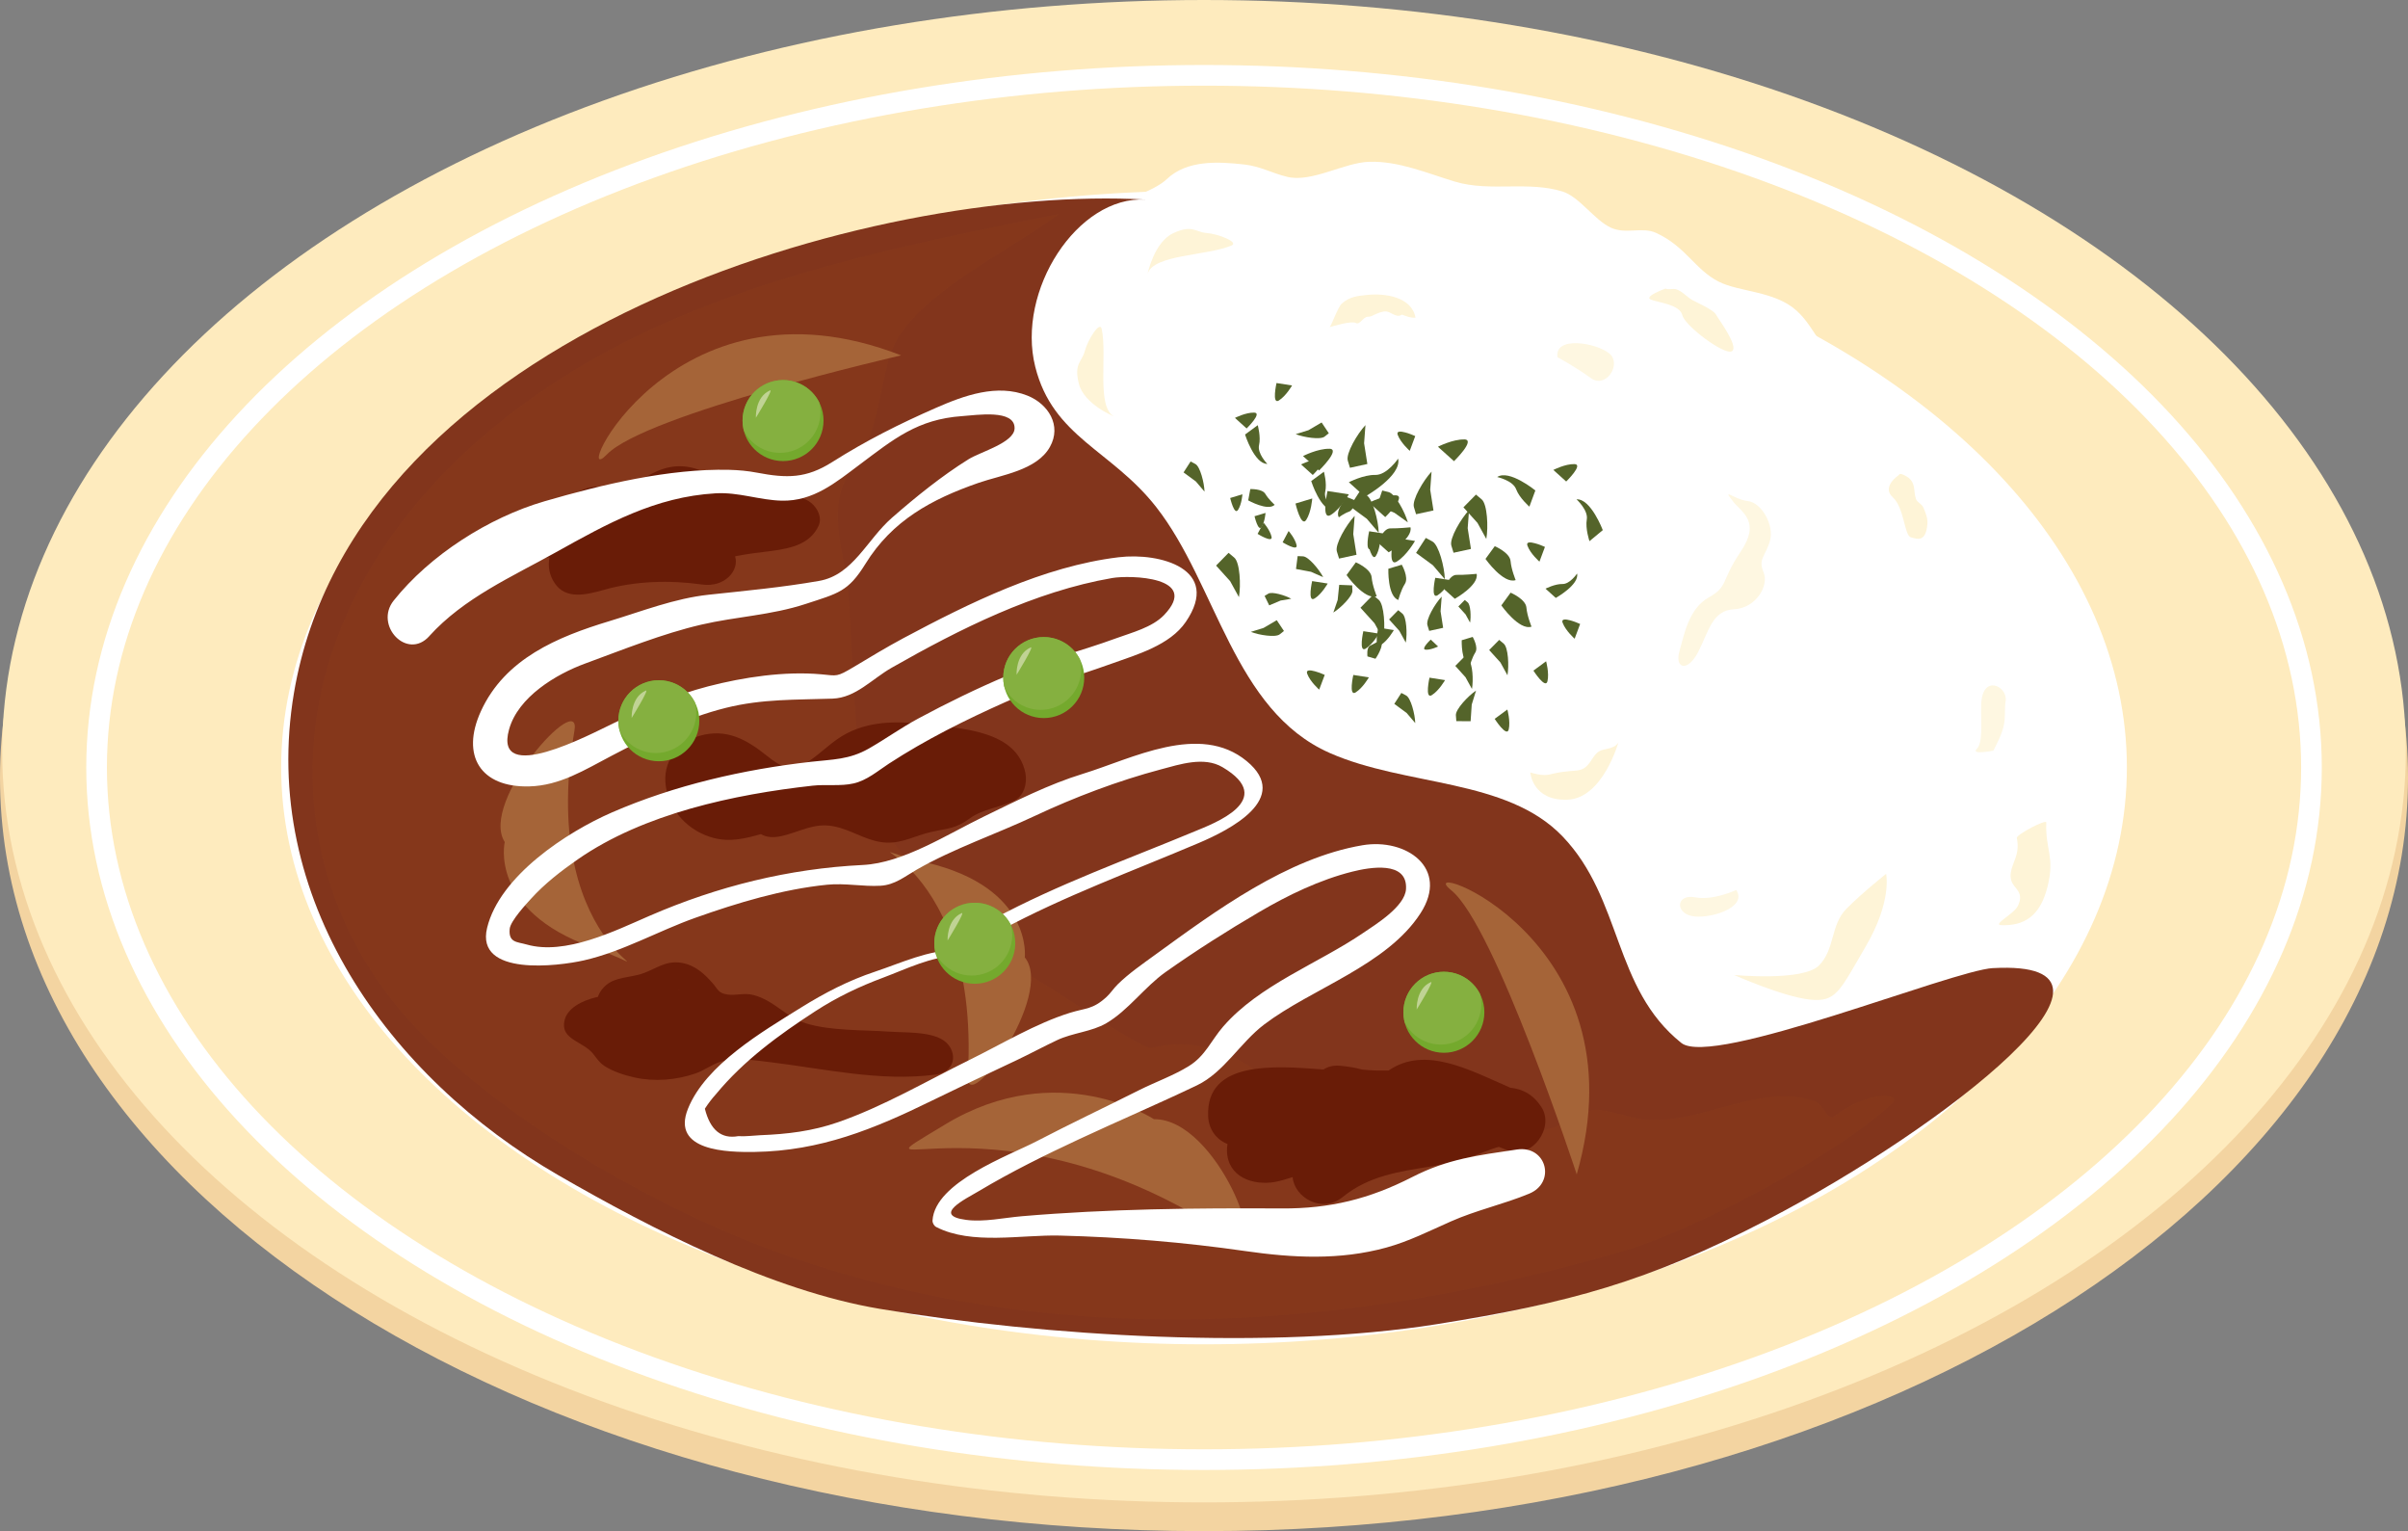 <?xml version="1.0" encoding="UTF-8"?>
<svg xmlns="http://www.w3.org/2000/svg" xmlns:xlink="http://www.w3.org/1999/xlink" viewBox="0 0 495.35 314.87">
  <rect x="0" y="0" width="495.35" height="314.87" fill="#808080" stroke="none"/>
  <defs>
    <style>
      .cls-1 {
        clip-path: url(#clippath);
      }

      .cls-2, .cls-3 {
        fill: none;
      }

      .cls-2, .cls-4, .cls-5, .cls-6, .cls-7, .cls-8, .cls-9, .cls-10, .cls-11, .cls-12, .cls-13, .cls-14, .cls-15 {
        stroke-width: 0px;
      }

      .cls-16, .cls-5 {
        fill: #74a92d;
      }

      .cls-17 {
        clip-path: url(#clippath-1);
      }

      .cls-18 {
        clip-path: url(#clippath-4);
      }

      .cls-19 {
        clip-path: url(#clippath-3);
      }

      .cls-20 {
        clip-path: url(#clippath-2);
      }

      .cls-21 {
        fill: #f3d4a1;
        stroke: #f3d4a1;
        stroke-width: .88px;
      }

      .cls-21, .cls-3 {
        stroke-linecap: round;
        stroke-linejoin: round;
      }

      .cls-3 {
        stroke: #fff;
        stroke-width: 4.25px;
      }

      .cls-4 {
        fill: #93431d;
        mix-blend-mode: multiply;
        opacity: .2;
      }

      .cls-22 {
        isolation: isolate;
      }

      .cls-6 {
        fill: #54642a;
      }

      .cls-7 {
        fill: #a56438;
      }

      .cls-8 {
        fill: #c0d394;
      }

      .cls-9 {
        fill: #85b040;
      }

      .cls-10 {
        fill: #82351c;
      }

      .cls-11 {
        fill: #fef7e1;
      }

      .cls-12 {
        fill: #fef4d7;
      }

      .cls-13 {
        fill: #fff;
      }

      .cls-14 {
        fill: #feebbe;
      }

      .cls-15 {
        fill: #691c07;
      }
    </style>
    <clipPath id="clippath">
      <path class="cls-5" d="m305.35,208.17c0,4.6-3.73,8.33-8.33,8.33s-8.33-3.73-8.33-8.33,3.73-8.33,8.33-8.33,8.33,3.73,8.33,8.33Z"/>
    </clipPath>
    <clipPath id="clippath-1">
      <path class="cls-5" d="m208.85,193.98c0,4.6-3.73,8.33-8.33,8.33s-8.33-3.73-8.33-8.33,3.73-8.33,8.33-8.33,8.33,3.73,8.33,8.33Z"/>
    </clipPath>
    <clipPath id="clippath-2">
      <path class="cls-5" d="m223.04,139.34c0,4.6-3.73,8.33-8.33,8.33s-8.33-3.73-8.33-8.33,3.73-8.33,8.33-8.33,8.33,3.73,8.33,8.33Z"/>
    </clipPath>
    <clipPath id="clippath-3">
      <path class="cls-5" d="m143.86,148.22c0,4.6-3.73,8.33-8.33,8.33s-8.33-3.73-8.33-8.33,3.73-8.33,8.33-8.33,8.33,3.73,8.33,8.33Z"/>
    </clipPath>
    <clipPath id="clippath-4">
      <path class="cls-5" d="m169.41,86.49c0,4.6-3.73,8.33-8.33,8.33s-8.33-3.73-8.33-8.33,3.73-8.33,8.33-8.33,8.33,3.73,8.33,8.33Z"/>
    </clipPath>
  </defs>
  <g class="cls-22">
    <g id="_レイヤー_2" data-name="レイヤー 2">
      <g id="_イラスト" data-name="イラスト">
        <g>
          <g>
            <path class="cls-21" d="m494.91,159.95c0,85.32-110.69,154.48-247.23,154.48S.44,245.26.44,159.95,111.13,5.46,247.68,5.46s247.23,69.16,247.23,154.49Z"/>
            <ellipse class="cls-14" cx="247.68" cy="154.48" rx="247.23" ry="154.48"/>
            <ellipse class="cls-13" cx="247.68" cy="157.83" rx="189.84" ry="118.62"/>
            <ellipse class="cls-3" cx="247.68" cy="157.83" rx="227.81" ry="142.34"/>
          </g>
          <path class="cls-13" d="m416.71,137.29c.09-5.16-3.21-10.13-4.14-15.21-1.15-6.23-3.33-13.13-5.99-18.82-3.96-8.49-6.44-15.52-13.63-21.52-3.63-3.03-9.9-3.1-13.75-5.86-4.14-2.96-5.86-8.61-9.64-12.01-4.51-4.06-11.77-3.79-16.03-5.96-4.85-2.47-6.76-7.23-12.87-10.02-2.89-1.32-6.26.38-9.38-1.11-3.33-1.59-6.43-6.35-9.89-7.41-3.46-1.06-7.05-1.06-10.65-1.03-3.89.04-7.78.13-11.55-1.02-5.69-1.72-11.44-4.22-17.5-4.05-5.19.14-11.84,4.33-16.9,3.1-3.14-.76-5.51-2.17-8.82-2.54-5.43-.61-11.78-.95-15.93,2.99-2.81,2.67-10.61,5.24-14.88,5.26-8.27.04-13.99,3.22-19.24,10.3.91.44,2.08,1.74,3,2.16-4.39.35-7.64,3.25-9.7,6.99-4.03,7.29-8.22,13.18-12.7,20.14-5.75,8.92-5.96,20.72-8.17,30.79-1.33,6.07-2.67,12.22-2.39,18.42.37,8.21-3.21,17.89-1.66,25.97,3.15,16.47,12.58,21.9,27.05,31.02,15.05,9.49,24.62,25.53,39.86,34.23,10.34,5.91,22.27,7.35,33.73,9.77,10.38,2.2,23.1,11.06,32.97,8.9,9-1.97,18.22,1.03,27.27,2.72,7.25,1.35,15.8,1.83,22.39-2.09,6.12-3.63,9.66-9.72,16.59-12.76,10.27-4.49,25.08-15.28,27.05-27.13.47-2.8.18-5.66.38-8.49.44-6.23,2.39-12.02,4.73-17.69,1.75-4.25,3.71-8.44,5.42-12.69,1.81-4.52,3.12-9.27,3.94-14.13.63-3.7.97-7.47,1.04-11.26Z"/>
          <path class="cls-10" d="m410,199.08c-8.47.47-57.72,20.52-64.13,15.4-14.1-11.27-12.07-29.57-24.43-42.47-11.52-12.02-32.26-10.24-47.94-17.18-19.77-8.76-23.18-34.62-35.66-50.56-9.2-11.75-21.24-14.33-24.88-28.85-3.92-15.62,8.65-35.17,22.7-34.38-55.72-3.15-162.64,27.12-175.19,101.46-7.11,42.13,19.48,79.07,54.44,99.21,19.35,11.15,43.84,23.72,66.08,27.45,33.75,5.66,80.86,8.53,114.58,3.15,27.04-4.31,43.43-8.71,67.91-21.43,37.09-19.27,80.66-53.67,46.5-51.79Z"/>
          <path class="cls-4" d="m182.96,73.49c-2.35,8.34-2.45,15.88-7.57,22.72-5.68,7.57-1.77,17.25-.95,24.61.84,7.53,1.06,33.82,3.79,40.7,5.89,14.89,4.91,9.67,14.2,22.72,1.83,2.57,13.91,14.74,17.04,15.15,2.26.29,25.24,16.64,27.45,16.09,10.93-2.72,20.32,2.56,28.4,10.41,8.07,7.85,21.39,2.29,32.18-.95,2.66-.8,17.21,8.35,19.88,7.57,11.58-3.36,6.37-6.07,17.99-2.84,12.1,3.36,26.46-7.74,38.14-3.12,1.53.61,2.47,3.97,3.78,2.98,7.31-5.54,14.06-4.63,12.04-2.7-11.18,10.65-41.08,26.37-55.92,30.63-57.48,16.52-116.99,20.36-173.18.19-25.36-9.1-59.36-28.52-77.23-49.09-18.47-21.26-23.58-50.03-13.95-76.65.38-1.03.77-2.05,1.18-3.07,11.25-27.41,35.56-47.81,62.34-60.5,26.78-12.68,56.18-18.56,85.25-24.33-9.85,7.61-31.42,17.3-34.85,29.47Z"/>
          <g>
            <path class="cls-15" d="m193.64,213.67c-2.91-1.55-7.38-1.29-10.76-1.52-5.36-.37-12.01-.14-17.05-1.69-4.22-1.3-6.52-4.7-10.81-5.83-2.04-.54-3.55.17-5.42-.12-1.86-.29-1.92-1.07-2.97-2.28-1.55-1.77-3.52-3.72-6.38-4.22-3.66-.64-5.79,1.69-8.99,2.46-2.97.72-5.42.62-7.3,2.84-.45.53-.76,1.11-.98,1.71-.1.02-.2.03-.3.05-2.99.71-6.01,2.28-6.56,4.81-.75,3.4,2.6,4.05,5,5.94,1.28,1.01,1.72,2.42,3.25,3.41,1.73,1.12,4.02,1.87,6.17,2.35,4.12.91,8.59.53,12.5-.82,1.89-.65,3.32-1.83,5.2-2.43,2.94-.93,6.95-.29,10.03.08,11.2,1.35,22.81,4.08,34.15,2.58,4.76-.63,4.51-5.56,1.23-7.31Zm-54.18-10.24c.06.04.13.07.19.11.05.03.08.07.13.11-.11-.07-.22-.14-.32-.21Z"/>
            <path class="cls-15" d="m191.04,149.02c-5.75-.69-11.51-.94-16.82,1.78-2.96,1.52-5.12,3.94-7.86,5.76-3.48,2.32-5.53,1.33-8.61-1.14-4.15-3.34-8.35-5.71-13.87-4.09-4.7,1.38-7.63,5.44-6.92,10.33.76,5.21,4.76,9.3,9.77,10.64,3.55.95,6.66.1,9.81-.77,0,0,.01,0,.02.01,1.76,1.04,3.78.57,5.62.02,3.83-1.15,6.28-2.6,10.61-1.32,3.28.97,6.11,2.92,9.64,3.04,3.32.11,5.95-1.48,9.08-2.18,3.5-.79,5.07-.64,8.01-2.82,2.53-1.87,6.06-2.2,9.09-3.63,2.1-.99,2.73-3.64,2.32-5.7-1.75-8.66-12.9-9.11-19.89-9.94Z"/>
            <path class="cls-15" d="m124.27,121.29c6.34-1.81,13.44-2.03,20.12-1.09,4.78.68,7.74-2.98,6.82-5.79.04,0,.08-.02.13-.03,2.62-.54,4.93-.76,7.25-1.06,4.49-.59,8.12-1.57,9.81-5.21.89-1.91-.57-4.51-2.78-5.44-3.73-1.58-7.46-2.21-11.58-2.82-2.51-.37-4.59-.78-6.85-1.71-1.77-.74-3.17-1.63-5.15-2.03-3.97-.8-7.03.61-10.06,2.5-.84.52-1.67,1.06-2.49,1.6-.43-.31-1.07-.45-1.66-.19-.47.21-.95.44-1.45.7-1.86-.8-4.22-.94-6.38-.05-2.37.97-5.13,3.36-7.86,3.58-.23,0-.46.01-.69.01-8.45-.03-8.25,9.88,0,10.37.55.03,1.07.03,1.59,0-.35,1.82-.07,3.64,1.1,5.35,2.29,3.35,6.43,2.36,10.13,1.31Z"/>
            <path class="cls-15" d="m317.06,227.62c-1.71-2.6-3.92-3.69-6.37-3.93-8.41-3.66-17.52-8.7-25.03-3.55-1.82.03-3.63.03-5.44-.19-1.48-.41-2.95-.63-4.54-.78-1.38-.13-2.53.18-3.44.77-10.21-.79-24.21-1.85-23.71,9.63.12,2.71,1.68,4.77,3.98,5.69-.08.45-.12.92-.11,1.41.13,5.38,5.32,7.19,9.9,6.39,1.24-.22,2.42-.64,3.61-.99.32,4.12,6.01,7.6,10.31,4.08,5.4-4.37,11.58-5.22,18.22-6.29,3-.49,5.87-1.32,8.78-2.2,1.04-.32,3.5-1.4,5.11-1.81.62.24,1.23.49,1.85.73,4.96,1.91,9.68-4.71,6.88-8.95Z"/>
          </g>
          <path class="cls-12" d="m288.37,64.7c-1.04.77-2.14-.5-3.14-.64-.74-.1-1.6.27-2.26.55-.46.19-.97.55-1.48.52-1.11-.06-1.7,1.78-2.59,1.29-.89-.49-4.54.62-5.4.86.3-.08,1.7-4.13,2.53-4.86,1.61-1.43,3.23-1.57,5.28-1.78,3.49-.35,9.09.34,9.87,4.69-1.04.08-1.82-.29-2.82-.64Z"/>
          <path class="cls-12" d="m353.05,64.78c-.18-.38-.57-.67-.94-.93-1.18-.82-2.6-1.41-3.86-2.08-1.18-.62-2.1-1.82-3.36-2.25-.74-.26-1.59.13-2.29-.17,0,0-4.49,1.61-3.04,2.24,1.44.64,5.98.98,6.51,3.22.53,2.23,8.79,8.39,10.23,7.4,1.44-.99-2.94-6.79-3.25-7.43Z"/>
          <path class="cls-12" d="m411.68,190.25c-1.9-.07,2.6-2.3,3.4-3.93.53-1.07.71-2.07.05-3.11-.5-.78-1.18-1.29-1.42-2.25-.53-2.09,1-3.95,1.27-5.99.12-.9.09-1.75-.1-2.64-.14-.68,6.09-3.96,6.06-3.18-.22,5.7,1.8,6.91.27,13.14-1.53,6.23-4.92,8.13-9.53,7.97Z"/>
          <path class="cls-12" d="m253.32,50.5c-5.19,2.15-15.96,1.81-17.24,5.77,0,0,1.33-6.49,5.28-8.32,3.95-1.83,4.47-.22,6.87-.03,2.4.18,6.73,1.9,5.09,2.58Z"/>
          <path class="cls-12" d="m226.63,67.64c1.17,5.49-1.13,16.02,2.53,18,0,0-6.14-2.49-7.22-6.7-1.08-4.21.6-4.44,1.22-6.76.62-2.33,3.1-6.27,3.47-4.54Z"/>
          <path class="cls-11" d="m410.06,154.36c.97-1.92,2.09-4.01,2.3-6.18.14-1.4,0-2.74.24-4.14.28-3.06-4.9-5.42-5.05.9-.09,3.67.42,7.73-.9,9.06-1.32,1.33,3.41.36,3.41.36Z"/>
          <path class="cls-12" d="m396.49,107.75c.1-1.14-.37-2.31-.84-3.38-.35-.8-1.27-1.02-1.52-1.77-.54-1.62,0-3.07-1.5-4.34-.26-.22-1.82-1.21-2-.58,0,0-3.68,2.39-1.27,4.58,2.41,2.19,2.34,7.84,3.74,8.24,1.4.39,3.06,1.02,3.39-2.75Z"/>
          <path class="cls-7" d="m103.83,173.16s-3.3,14.01,17.92,21.62c21.22,7.61-11.74,3.09-3.58-44.52,1.5-8.75-19.69,14.57-14.34,22.9Z"/>
          <path class="cls-7" d="m210.81,196.89s1.73-14.29-20.2-19.51c-21.93-5.21,11.32-4.37,8.48,43.85-.52,8.87,17.96-16.66,11.72-24.35Z"/>
          <path class="cls-7" d="m237.38,230.16s-19.74-12.97-42.95,1.08c-23.21,14.05,11-8.81,58.67,23.16,8.76,5.88-2.69-24.41-15.72-24.24Z"/>
          <path class="cls-12" d="m356.72,200.5s14.17,1.36,17.47-1.96c3.3-3.33,2.34-8.33,5.64-11.66,3.3-3.33,8.16-7.17,8.16-7.17,0,0,1.28,5.56-4.18,14.9-5.46,9.34-6.08,11.54-11.58,10.94-5.51-.6-15.51-5.05-15.51-5.05Z"/>
          <path class="cls-11" d="m320.39,73.46s3.7,1.98,6.84,4.28c3.14,2.3,6.49-2.91,3.79-5.08-2.7-2.18-11.27-3.64-10.63.8Z"/>
          <path class="cls-11" d="m357.15,183.02s-4.63,2.22-8.45,1.51c-3.83-.71-4.15,3.04-.77,3.83,3.38.79,11.73-1.63,9.22-5.34Z"/>
          <path class="cls-11" d="m356.55,103.19c1.72,2.14,5.72,4.06,1.54,10.23-4.18,6.18-2.49,7.14-6.57,9.43-4.07,2.29-5.02,7.41-6.04,11.05-1.02,3.63,1.71,4.4,3.89.11,2.18-4.29,2.88-8.5,7.35-8.72s7.24-4.83,6.06-7.61c-1.18-2.78.44-3.31,1.33-6.49.89-3.18-1.72-7.83-4.57-8.15-2.85-.31-5.52-3.02-2.98.14Z"/>
          <path class="cls-7" d="m185.37,73.08s-52.58,12.09-60.54,20.39c-7.96,8.29,12.97-38.92,60.54-20.39Z"/>
          <path class="cls-7" d="m324.35,241.51s-16.84-51.26-25.82-58.43c-8.98-7.17,39.94,9.37,25.82,58.43Z"/>
          <path class="cls-13" d="m88.29,130.83c7.14-7.89,16.99-12.19,26.11-17.28,10.55-5.88,20.4-11.38,32.79-12.1,4.77-.28,8.97,1.4,13.62,1.51,6.5.15,11.12-3.74,16.02-7.41,7.02-5.26,11.92-9.34,21.11-9.98,2.94-.2,10.86-1.47,10.77,2.52-.06,2.95-7.01,4.82-9.47,6.35-5.51,3.43-10.86,7.76-15.75,12.03-5.17,4.52-8.01,11.77-14.99,12.99-7.58,1.33-15.07,2.02-22.7,2.84-7.02.75-13.72,3.4-20.43,5.43-10.67,3.23-21.5,7.71-26.45,18.54-4.17,9.14-.07,15.71,9.95,15.45,6.33-.16,11.46-3.43,16.93-6.29,7.57-3.95,15.23-7.8,23.55-9.87,7.48-1.86,14.45-1.63,21.92-1.89,4.76-.17,8.07-4.02,12.17-6.36,13.95-7.94,29.38-15.68,45.34-18.44,3.62-.63,18.27-.3,10.67,7.62-2.43,2.53-6.61,3.59-9.79,4.75-7.47,2.74-15.17,4.62-22.52,7.73-6.2,2.62-12.31,5.6-18.24,8.79-3.52,1.89-6.73,4.21-10.18,6.18-4.05,2.3-7.45,2.22-11.88,2.72-13.91,1.57-28.07,4.81-40.95,10.41-9.3,4.04-23.1,13.06-25.69,23.75-2.43,10.05,14.71,7.86,19.9,6.68,8.03-1.83,15.29-6.05,23-8.78,8.64-3.07,17.9-5.86,27.05-6.78,3.72-.37,7.35.42,10.98.21,2.96-.17,4.99-1.9,7.48-3.33,7.55-4.32,16.33-7.3,24.22-11.01,8.16-3.84,17.2-7.26,25.95-9.58,3.94-1.05,8.89-2.71,12.69-.47,11.42,6.74-1.92,11.63-5.66,13.19-13.9,5.79-28.15,10.86-41.43,18.02-1.56.84-.17,3.22,1.39,2.38,13.11-7.07,27.18-12.19,40.87-18.01,6.19-2.63,19.14-9.13,9.82-16.82-9.7-8-23.63-.47-33.7,2.61-7.07,2.17-13.7,5.57-20.34,8.78-7.58,3.67-16.63,9.56-24.92,9.97-15.24.75-29.85,4.37-43.89,10.46-7.06,3.06-17.32,8.18-25.29,5.89-1.96-.56-3.75-.35-3.47-3.22.16-1.65,3.57-5.29,4.37-6.17,2.81-3.11,6.23-5.75,9.66-8.13,13.54-9.4,32.15-13.35,48.3-15.14,2.71-.3,5.76.15,8.41-.46,2.76-.63,4.96-2.56,7.27-4.07,7.55-4.92,15.73-8.99,23.96-12.66,7.12-3.17,14.53-5.28,21.85-7.9,5.2-1.87,11.97-3.77,15.26-8.59,7.41-10.85-5.27-14.33-13.84-13.29-15.44,1.87-30.71,9.41-44.24,16.63-3.48,1.86-6.83,3.9-10.21,5.92-3.59,2.14-3.39,1.82-6.7,1.52-7.55-.68-15.98.59-23.28,2.48-6.8,1.76-13.26,4.62-19.58,7.64-4.67,2.23-24.6,12.84-21.36,1.21,1.86-6.69,9.68-11.36,15.69-13.56,7.67-2.81,15.88-6.13,23.84-7.98,7.24-1.68,14.35-1.92,21.48-4.26,6.74-2.21,8.74-2.5,12.3-8.25,5.5-8.9,13.59-13.29,23.26-16.65,4.68-1.63,11.96-2.55,14.68-7.38,2.5-4.43-.36-8.86-4.61-10.56-6.25-2.49-13.04-.02-18.79,2.5-7.58,3.32-14.37,6.73-21.39,11.17-5.34,3.38-9.3,3.35-15.48,2.17-1.87-.36-3.78-.53-5.68-.58-12.35-.3-26.23,3.04-38.02,6.47-11.45,3.33-23.57,11.06-31.02,20.42-4.05,5.08,2.76,12.36,7.32,7.32h0Z"/>
          <path class="cls-12" d="m314.78,158.85c.94.26,1.93.52,2.92.53.72.01,1.31-.17,2.01-.33,1.05-.24,2.15-.38,3.22-.48,1.24-.11,2.33-.03,3.32-.88,1.31-1.13,1.62-2.99,3.42-3.48,1.11-.3,2.73-.42,3.27-1.6,0,0-3.21,11.56-10.46,11.84-7.26.29-7.69-5.61-7.69-5.61Z"/>
          <path class="cls-13" d="m196.76,195.4c-5.7-.08-11.39,2.63-16.73,4.41-5.5,1.83-10.39,4.37-15.31,7.43-7.83,4.88-19.52,11.67-23.19,20.75-3.55,8.78,8.2,8.99,13.76,8.9,13.46-.21,24.45-4.68,36.4-10.54,5.8-2.84,11.63-5.59,17.47-8.34,2.79-1.32,5.51-2.8,8.3-4.11,3.22-1.52,7.08-1.71,10.12-3.48,4.46-2.59,7.89-7.47,12.18-10.51,6.21-4.39,12.7-8.51,19.26-12.35,5.95-3.49,12.48-6.64,19.2-8.32,3.39-.85,11.37-2.34,11.01,3.6-.22,3.6-6.32,7.32-8.76,8.98-9.32,6.36-21.37,10.67-28.86,19.3-2.46,2.84-3.66,6.02-7.04,8.11-3.11,1.93-6.89,3.28-10.19,4.93-7.05,3.54-14.19,6.92-21.19,10.56-5.61,2.92-20.88,8.38-21.36,16.26-.03.52.32,1.13.78,1.36,7.28,3.73,17.51,1.55,25.42,1.75,12.76.32,25.54,1.37,38.17,3.19,9.71,1.4,19.4,1.91,28.97-.72,4.65-1.28,8.87-3.42,13.25-5.36,5.24-2.33,10.83-3.53,16.13-5.72,5.62-2.32,3.55-10-2.51-9.09-8.02,1.2-14.2,1.91-21.54,5.67-8.8,4.5-16.92,6.51-26.84,6.45-17.85-.1-35.64.08-53.45,1.6-3.67.31-7.78,1.24-11.47.75-7.14-.93-.06-4.32,2.67-5.95,6.64-3.96,13.61-7.4,20.61-10.66,8.04-3.75,16.22-7.24,24.21-11.06,5.57-2.67,8.87-8.75,13.81-12.5,9.81-7.44,25.27-12.16,32.19-22.91,5.97-9.28-3-15.48-11.96-13.96-15.51,2.63-30.2,13.49-42.62,22.51-2.61,1.9-5.45,3.85-7.76,6.13-.8.79-1.45,1.81-2.29,2.58-2.83,2.58-4.24,2.23-7.47,3.23-7.06,2.19-14.07,6.44-20.7,9.7-8.9,4.38-17.61,9.52-27.01,12.8-5.31,1.85-10.44,2.46-16.05,2.68-1.42.06-3.12.3-4.5.19-3.48.63-5.77-1.25-6.87-5.64.68-1.06,1.44-2.06,2.29-3,5.73-6.93,12.93-12.18,20.43-17.05,4.5-2.91,8.99-5.05,14.03-6.93,4.73-1.77,9.89-4.35,15-4.44.76-.01.76-1.17,0-1.18h0Z"/>
          <g>
            <path class="cls-2" d="m278.86,104.77c-1.64-.26-3.28-.5-4.92-.74,1.77.3,3.42.57,4.91.82v-.07Z"/>
            <g>
              <g>
                <path class="cls-6" d="m294.5,96.97c-1.68,1.79-4.09,5.87-3.64,7.33l.44,1.45h0l3.58-.78-.67-4.26.28-3.75Z"/>
                <path class="cls-6" d="m287.61,94.32s-2.3,3.41-4.71,3.35c-2.41-.06-5.43,1.5-5.43,1.5l3.3,2.97s7.62-4.25,6.84-7.83Z"/>
                <path class="cls-6" d="m302.41,128.04c.22-1.24.11-3.66-.49-4.16l-.6-.5h0l-1.32,1.34,1.48,1.63.93,1.69Z"/>
                <path class="cls-6" d="m303.63,142.02c-1.63,1.1-4.23,3.86-4.14,5.07l.09,1.21h0l2.94.02.23-3.43.89-2.88Z"/>
                <path class="cls-6" d="m310.1,138.87c.34-1.93.17-5.72-.77-6.5l-.93-.78h0l-2.06,2.09,2.31,2.55,1.45,2.64Z"/>
                <path class="cls-6" d="m297.22,119.11c-.07-2.46-1.23-7.05-2.58-7.77l-1.34-.72h0l-2,3.08,3.47,2.55,2.44,2.86Z"/>
                <path class="cls-6" d="m296.56,122.7c-1.35,1.43-3.28,4.7-2.92,5.87l.36,1.17h0l2.87-.63-.53-3.4.23-3Z"/>
                <path class="cls-6" d="m302.21,104.88c-1.68,1.79-4.1,5.87-3.65,7.33l.45,1.46h0l3.58-.78-.67-4.26.28-3.75Z"/>
                <path class="cls-6" d="m303.76,118.01s-2.54.25-4.12.21c-1.58-.04-2.54,2.97-2.54,2.97l2.17,1.95s5-2.79,4.49-5.14Z"/>
                <path class="cls-6" d="m287.09,101.86c-2.41-.06-5.43,1.51-5.43,1.51l3.3,2.97s4.54-4.42,2.13-4.48Z"/>
                <path class="cls-6" d="m305.75,110.82c.43-2.42.21-7.16-.96-8.13l-1.17-.98h0l-2.58,2.62,2.89,3.2,1.81,3.29Z"/>
                <path class="cls-6" d="m315.05,128.87s-.9-2.17-1.05-3.92c-.14-1.75-3.25-3.07-3.25-3.07l-1.91,2.62s3.66,5.2,6.2,4.37Z"/>
                <path class="cls-6" d="m287.36,115.47c2.05-1.27,3.72-4.23,3.72-4.23l-4.39-.68s-1.38,6.18.67,4.92Z"/>
                <path class="cls-6" d="m274.31,104.97s-2.1-2.14-1.7-3.86c.4-1.71-.27-4.1-.27-4.1l-2.61,1.92s1.91,6.07,4.59,6.04Z"/>
                <path class="cls-6" d="m271.61,94.42c-1.76-.04-3.96,1.09-3.96,1.09l2.4,2.17s3.31-3.22,1.56-3.26Z"/>
                <path class="cls-6" d="m266.53,89.28c1.67.66,5.08,1.2,5.95.51l.87-.69h0l-1.48-2.22-2.71,1.59-2.62.81Z"/>
                <path class="cls-6" d="m284.02,132.66c1.49-.92,2.71-3.09,2.71-3.09l-3.2-.5s-1.01,4.51.49,3.58Z"/>
                <path class="cls-6" d="m263.07,82.36c1.49-.93,2.72-3.09,2.72-3.09l-3.2-.5s-1.01,4.51.49,3.59Z"/>
                <path class="cls-6" d="m295.73,122.41c1.49-.93,2.72-3.09,2.72-3.09l-3.2-.5s-1.01,4.51.49,3.59Z"/>
                <path class="cls-6" d="m294.54,142.95c1.49-.93,2.72-3.09,2.72-3.09l-3.2-.5s-1.01,4.51.49,3.59Z"/>
                <path class="cls-6" d="m247.78,101.09c-.05-1.79-.9-5.15-1.88-5.67l-.98-.52h0l-1.45,2.25,2.53,1.86,1.78,2.09Z"/>
                <path class="cls-6" d="m310.36,150.01c.39-1.71-.28-4.1-.28-4.1l-2.61,1.92s2.49,3.89,2.89,2.18Z"/>
                <path class="cls-6" d="m318.33,140.09c.39-1.71-.28-4.1-.28-4.1l-2.61,1.92s2.49,3.89,2.89,2.18Z"/>
                <path class="cls-6" d="m302.8,141.68c.31-1.77.15-5.22-.7-5.93l-.85-.71h0l-1.88,1.9,2.1,2.33,1.32,2.4Z"/>
                <path class="cls-6" d="m321.45,128.07c.61,1.65,2.47,3.28,2.47,3.28l1.13-3.03s-4.21-1.9-3.61-.25Z"/>
                <path class="cls-6" d="m314.21,112.22c.6,1.65,2.47,3.28,2.47,3.28l1.13-3.03s-4.21-1.9-3.6-.25Z"/>
              </g>
              <g>
                <path class="cls-6" d="m280.9,87.41c-1.68,1.79-4.09,5.87-3.64,7.33l.44,1.46h0l3.58-.78-.67-4.26.28-3.75Z"/>
                <path class="cls-6" d="m324.31,102.69s2.43,2.22,2.11,4.12c-.33,1.9.55,4.48.55,4.48l2.74-2.27s-2.47-6.52-5.4-6.33Z"/>
                <path class="cls-6" d="m324.42,117.95s-1.47,2.19-3.01,2.15c-1.54-.04-3.48.96-3.48.96l2.11,1.9s4.88-2.72,4.38-5.01Z"/>
                <path class="cls-6" d="m307.99,98.1s3.22.7,3.89,2.5c.67,1.81,2.73,3.59,2.73,3.59l1.23-3.33s-5.41-4.4-7.85-2.76Z"/>
                <path class="cls-6" d="m284.56,131.46c.43-2.42.21-7.15-.96-8.13l-1.17-.97h0l-2.57,2.62,2.89,3.19,1.81,3.3Z"/>
                <path class="cls-6" d="m283.62,109.55c-.07-2.45-1.23-7.05-2.58-7.77l-1.34-.72h0l-2,3.08,3.47,2.55,2.44,2.86Z"/>
                <path class="cls-6" d="m278.66,106.09c-1.68,1.79-4.1,5.87-3.65,7.33l.45,1.45h0l3.59-.78-.67-4.26.29-3.75Z"/>
                <path class="cls-6" d="m290.15,108.44s-2.54.25-4.12.22c-1.58-.04-2.54,2.97-2.54,2.97l2.17,1.95s5-2.79,4.49-5.14Z"/>
                <path class="cls-6" d="m273.48,92.29c-2.41-.06-5.44,1.5-5.44,1.5l3.3,2.97s4.54-4.42,2.13-4.48Z"/>
                <path class="cls-6" d="m301.24,90.37c-2.41-.06-5.44,1.5-5.44,1.5l3.3,2.97s4.54-4.42,2.13-4.48Z"/>
                <path class="cls-6" d="m323.89,95.44c-1.93-.05-4.35,1.2-4.35,1.2l2.64,2.38s3.63-3.53,1.71-3.58Z"/>
                <path class="cls-6" d="m254.86,122.8c.43-2.42.21-7.16-.96-8.13l-1.17-.98h0l-2.57,2.62,2.89,3.2,1.81,3.29Z"/>
                <path class="cls-6" d="m283.21,122.62s-.9-2.16-1.05-3.91c-.14-1.75-3.25-3.07-3.25-3.07l-1.91,2.62s3.66,5.2,6.2,4.36Z"/>
                <path class="cls-6" d="m311.79,119.3s-.9-2.16-1.05-3.91c-.14-1.75-3.25-3.07-3.25-3.07l-1.91,2.62s3.66,5.2,6.2,4.36Z"/>
                <path class="cls-6" d="m273.75,105.9c2.05-1.27,3.72-4.24,3.72-4.24l-4.39-.68s-1.38,6.18.67,4.91Z"/>
                <path class="cls-6" d="m260.7,95.4s-2.1-2.14-1.7-3.86c.4-1.71-.27-4.1-.27-4.1l-2.61,1.92s1.91,6.07,4.59,6.04Z"/>
                <path class="cls-6" d="m258,84.85c-1.76-.04-3.96,1.09-3.96,1.09l2.4,2.17s3.31-3.22,1.56-3.26Z"/>
                <path class="cls-6" d="m257.3,129.94c1.67.66,5.08,1.2,5.95.51l.87-.69h0l-1.48-2.22-2.71,1.59-2.62.81Z"/>
                <path class="cls-6" d="m270.41,123.09c1.49-.92,2.71-3.09,2.71-3.09l-3.2-.5s-1.01,4.51.49,3.58Z"/>
                <path class="cls-6" d="m278.87,142.39c1.49-.93,2.72-3.09,2.72-3.09l-3.2-.5s-1.01,4.51.49,3.59Z"/>
                <path class="cls-6" d="m282.13,112.84c1.49-.93,2.72-3.09,2.72-3.09l-3.2-.5s-1.01,4.51.49,3.59Z"/>
                <path class="cls-6" d="m280.93,133.39c1.49-.93,2.72-3.09,2.72-3.09l-3.2-.5s-1.01,4.51.49,3.59Z"/>
                <path class="cls-6" d="m291.13,148.69c-.05-1.79-.9-5.15-1.88-5.67l-.98-.52h0l-1.45,2.25,2.53,1.86,1.78,2.09Z"/>
                <path class="cls-6" d="m293.28,133.61c1.12.05,2.55-.66,2.55-.66l-1.51-1.42s-2.16,2.02-1.04,2.07Z"/>
                <path class="cls-6" d="m289.19,132.12c.31-1.76.16-5.21-.7-5.93l-.86-.71h0l-1.88,1.91,2.1,2.33,1.32,2.4Z"/>
                <path class="cls-6" d="m287.52,89.42c.61,1.65,2.48,3.29,2.48,3.29l1.13-3.03s-4.21-1.9-3.61-.25Z"/>
                <path class="cls-6" d="m268.9,138.54c.6,1.65,2.47,3.28,2.47,3.28l1.14-3.03s-4.21-1.9-3.61-.25Z"/>
              </g>
              <g>
                <path class="cls-6" d="m274.27,125.98c1.52-.95,3.98-3.38,3.93-4.49l-.04-1.11h0l-2.67-.11-.32,3.12-.89,2.59Z"/>
                <path class="cls-6" d="m287.65,123.38s.52-2.02,1.36-3.33c.84-1.32-.65-3.92-.65-3.92l-2.76.83s-.2,5.65,2.05,6.42Z"/>
                <path class="cls-6" d="m268.71,106.91c1.05-1.65,1.23-4.4,1.23-4.4l-3.44,1.04s1.15,5,2.21,3.36Z"/>
                <path class="cls-6" d="m272.2,118.71c-.82-1.59-3.03-4.25-4.15-4.3l-1.11-.05h0l-.34,2.65,3.09.58,2.51,1.11Z"/>
                <path class="cls-6" d="m262.22,103.82s-1.28-1.14-1.92-2.24c-.64-1.11-3.1-1-3.1-1l-.43,2.32s4.04,2.27,5.45.91Z"/>
                <path class="cls-6" d="m265.63,123.13c-1.27-.71-3.95-1.51-4.72-1.05l-.77.47h0l.95,1.94,2.34-.99,2.19-.37Z"/>
                <path class="cls-6" d="m302.36,136.93s.43-1.66,1.12-2.74c.7-1.08-.53-3.21-.53-3.21l-2.26.68s-.16,4.64,1.68,5.27Z"/>
                <path class="cls-6" d="m259.52,108.37c.69-1.08.81-2.89.81-2.89l-2.26.68s.76,3.28,1.45,2.2Z"/>
                <path class="cls-6" d="m283.03,114.33c.77-1.2.9-3.21.9-3.21l-2.51.76s.84,3.65,1.61,2.45Z"/>
                <path class="cls-6" d="m254.68,104.86c.76-1.2.9-3.21.9-3.21l-2.52.76s.85,3.65,1.61,2.45Z"/>
                <path class="cls-6" d="m284.02,131.59s-1.28.78-2.13,1.17c-.85.38-.59,2.23-.59,2.23l1.65.48s1.95-2.76,1.08-3.88Z"/>
                <path class="cls-6" d="m266.72,112.1c-.31-1.39-1.64-2.9-1.64-2.9l-1.23,2.32s3.18,1.97,2.87.58Z"/>
                <path class="cls-6" d="m261.57,110.38c-.31-1.39-1.64-2.9-1.64-2.9l-1.23,2.31s3.18,1.98,2.87.58Z"/>
                <path class="cls-6" d="m289.61,107.43c-.59-2.13-2.62-5.89-3.94-6.23l-1.33-.33h0l-1.07,3.12,3.59,1.47,2.76,1.97Z"/>
                <path class="cls-6" d="m275.42,106.38s1.11-.83,2.09-1.16c.98-.33,1.29-2.3,1.29-2.3l-1.77-.72s-2.46,2.84-1.62,4.18Z"/>
              </g>
            </g>
          </g>
          <g>
            <g>
              <path class="cls-16" d="m305.35,208.17c0,4.6-3.73,8.33-8.33,8.33s-8.33-3.73-8.33-8.33,3.73-8.33,8.33-8.33,8.33,3.73,8.33,8.33Z"/>
              <g class="cls-1">
                <path class="cls-9" d="m304.72,206.48c0,4.6-3.73,8.33-8.33,8.33s-8.33-3.73-8.33-8.33,3.73-8.33,8.33-8.33,8.33,3.73,8.33,8.33Z"/>
              </g>
            </g>
            <path class="cls-8" d="m294.36,201.96c.75-.32-2.93,5.64-2.93,5.64,0,0-.22-4.28,2.93-5.64Z"/>
          </g>
          <g>
            <g>
              <path class="cls-16" d="m208.85,193.98c0,4.6-3.73,8.33-8.33,8.33s-8.33-3.73-8.33-8.33,3.73-8.33,8.33-8.33,8.33,3.73,8.33,8.33Z"/>
              <g class="cls-17">
                <path class="cls-9" d="m208.22,192.29c0,4.6-3.73,8.33-8.33,8.33s-8.33-3.73-8.33-8.33,3.73-8.33,8.33-8.33,8.33,3.73,8.33,8.33Z"/>
              </g>
            </g>
            <path class="cls-8" d="m197.86,187.77c.75-.32-2.93,5.64-2.93,5.64,0,0-.22-4.28,2.93-5.64Z"/>
          </g>
          <g>
            <g>
              <path class="cls-16" d="m223.04,139.34c0,4.6-3.73,8.33-8.33,8.33s-8.33-3.73-8.33-8.33,3.73-8.33,8.33-8.33,8.33,3.73,8.33,8.33Z"/>
              <g class="cls-20">
                <path class="cls-9" d="m222.41,137.65c0,4.6-3.73,8.33-8.33,8.33s-8.33-3.73-8.33-8.33,3.73-8.33,8.33-8.33,8.33,3.73,8.33,8.33Z"/>
              </g>
            </g>
            <path class="cls-8" d="m212.05,133.13c.75-.32-2.93,5.64-2.93,5.64,0,0-.22-4.28,2.93-5.64Z"/>
          </g>
          <g>
            <g>
              <path class="cls-16" d="m143.86,148.22c0,4.6-3.73,8.33-8.33,8.33s-8.33-3.73-8.33-8.33,3.73-8.33,8.33-8.33,8.33,3.73,8.33,8.33Z"/>
              <g class="cls-19">
                <path class="cls-9" d="m143.23,146.53c0,4.6-3.73,8.33-8.33,8.33s-8.33-3.73-8.33-8.33,3.73-8.33,8.33-8.33,8.33,3.73,8.33,8.33Z"/>
              </g>
            </g>
            <path class="cls-8" d="m132.87,142.01c.75-.32-2.93,5.64-2.93,5.64,0,0-.22-4.28,2.93-5.64Z"/>
          </g>
          <g>
            <g>
              <path class="cls-16" d="m169.41,86.49c0,4.6-3.73,8.33-8.33,8.33s-8.33-3.73-8.33-8.33,3.73-8.33,8.33-8.33,8.33,3.73,8.33,8.33Z"/>
              <g class="cls-18">
                <path class="cls-9" d="m168.78,84.8c0,4.6-3.73,8.33-8.33,8.33s-8.33-3.73-8.33-8.33,3.73-8.33,8.33-8.33,8.33,3.73,8.33,8.33Z"/>
              </g>
            </g>
            <path class="cls-8" d="m158.42,80.28c.75-.32-2.93,5.64-2.93,5.64,0,0-.22-4.28,2.93-5.64Z"/>
          </g>
        </g>
      </g>
    </g>
  </g>
</svg>